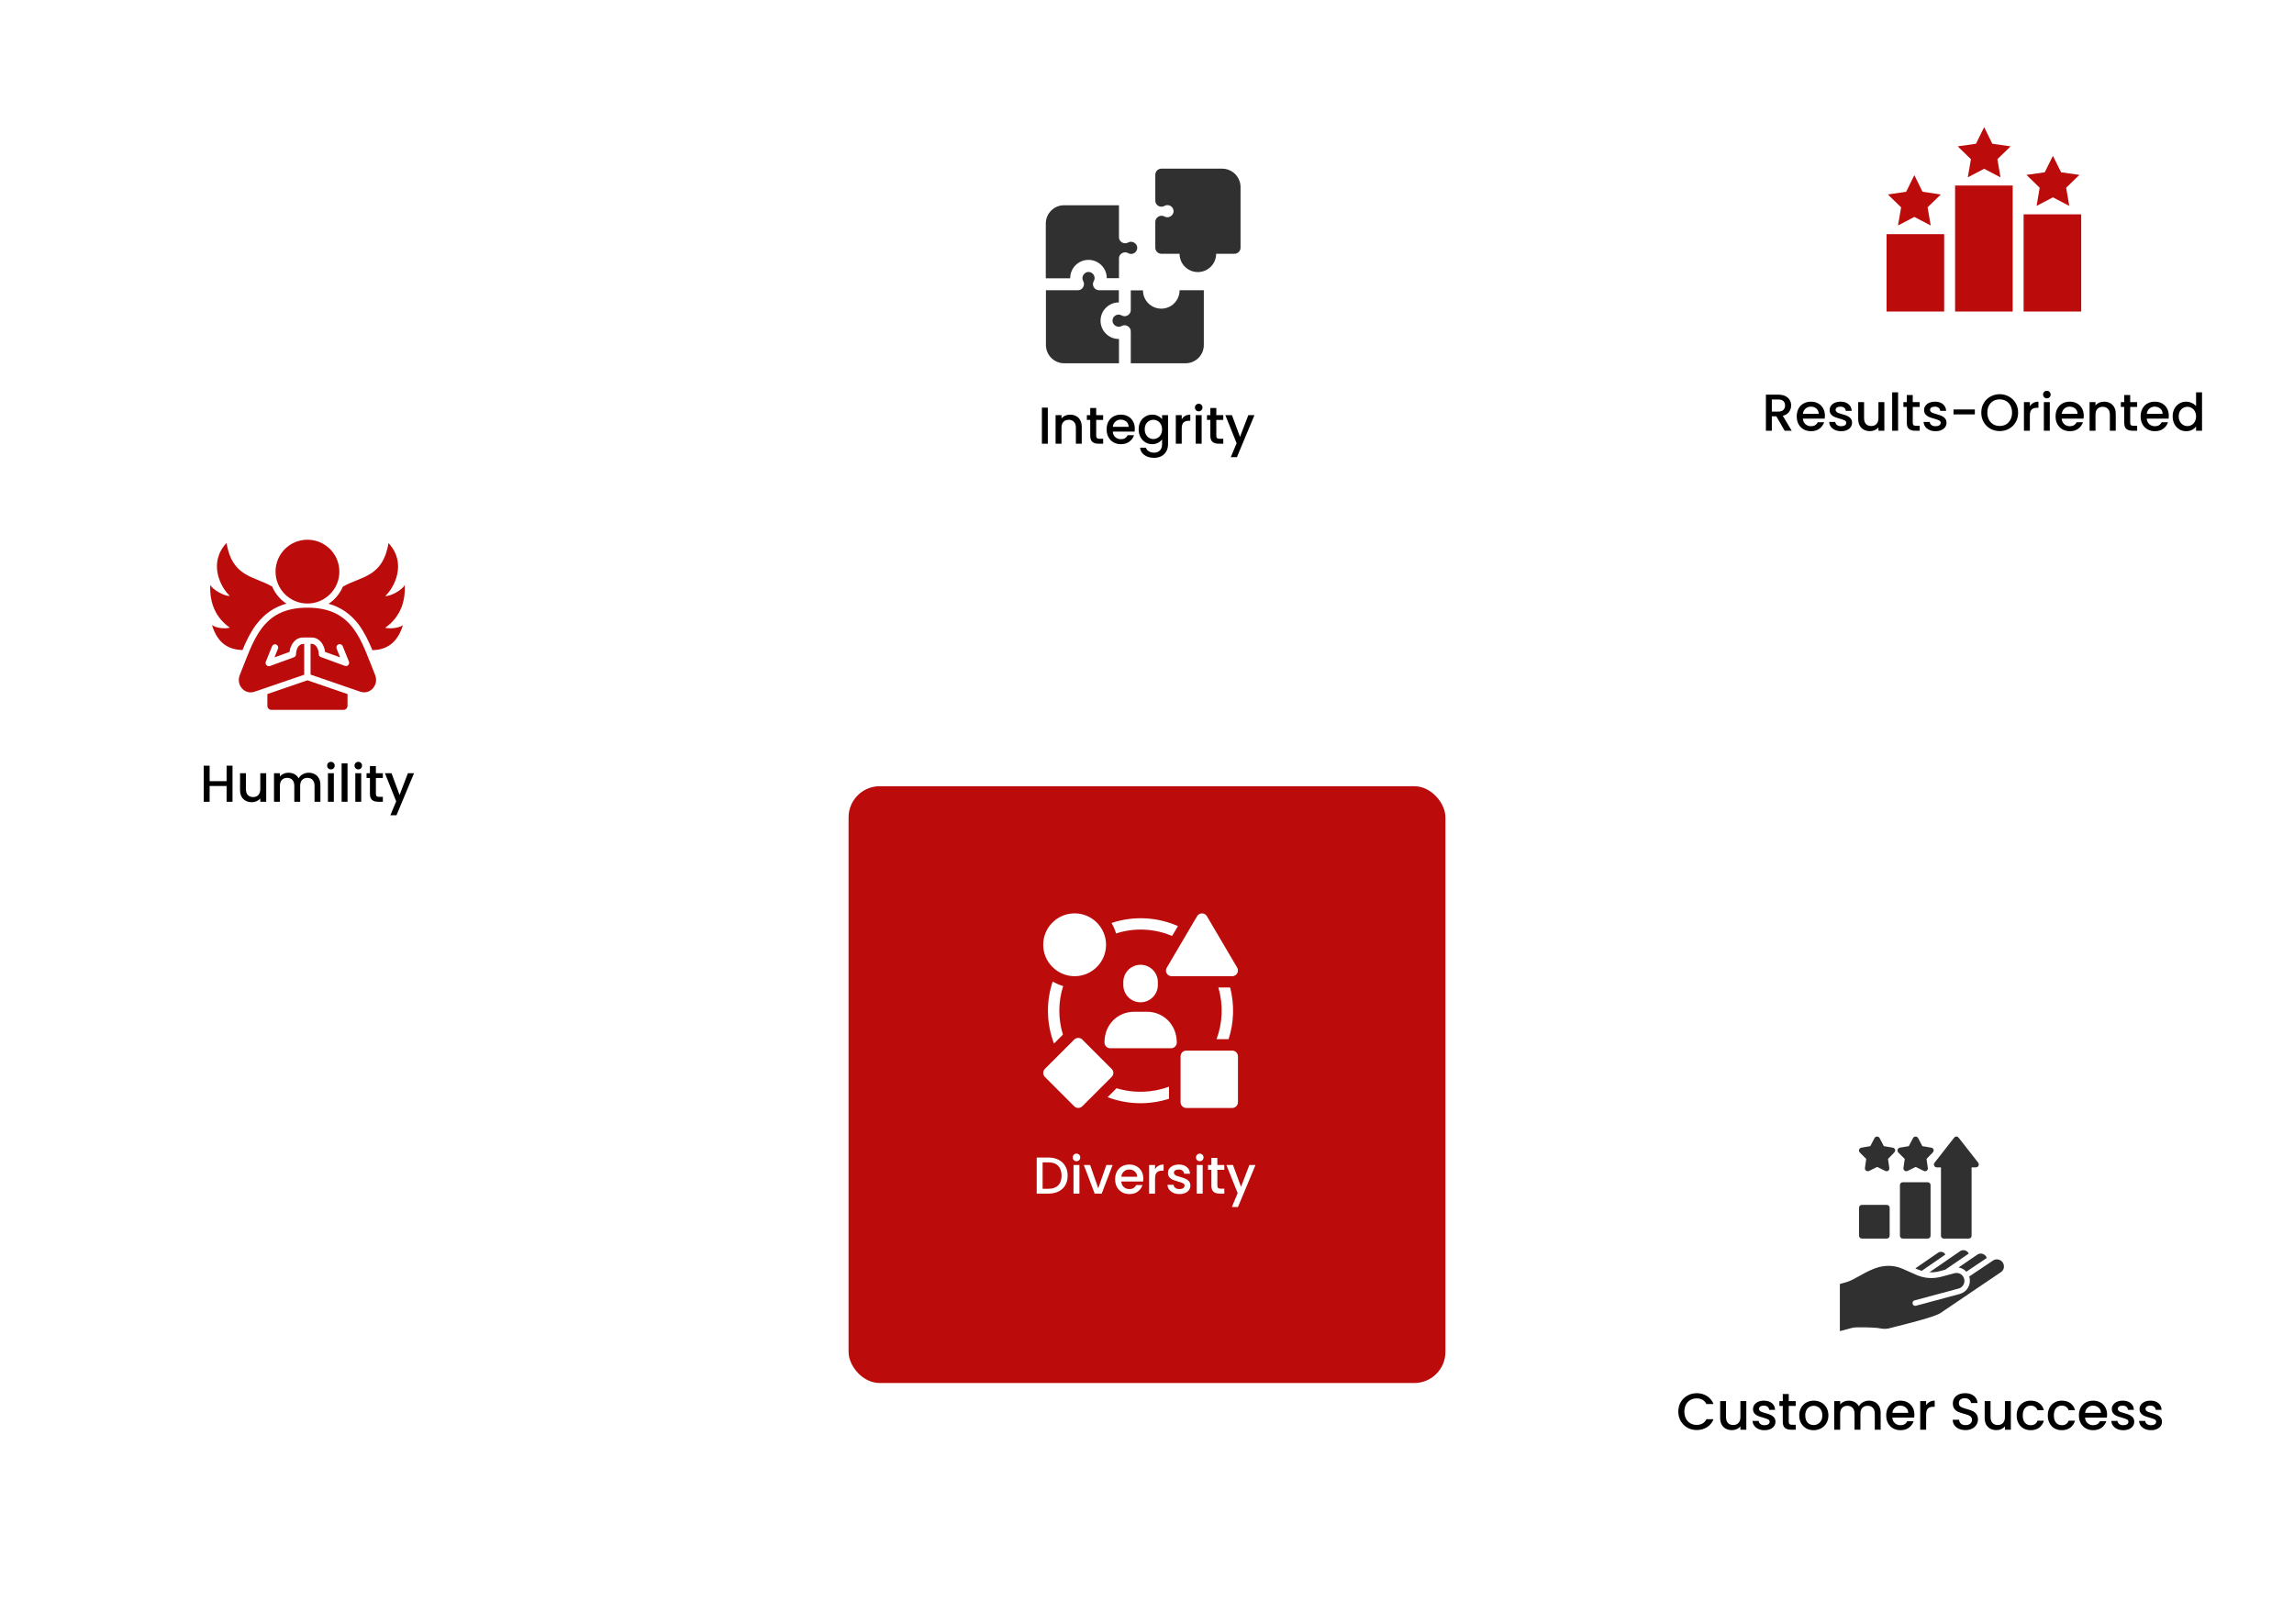 <svg width="884" height="626" viewBox="0 0 884 626" fill="none" xmlns="http://www.w3.org/2000/svg">
<g filter="url(#filter0_d_3869_1342)">
<rect x="4" y="151" width="230" height="230" rx="12" fill="white"/>
</g>
<path d="M89.6 295.1V309H87.32V302.92H80.78V309H78.5V295.1H80.78V301.06H87.32V295.1H89.6ZM102.582 297.98V309H100.302V307.7C99.942 308.153 99.468 308.513 98.882 308.78C98.308 309.033 97.695 309.16 97.042 309.16C96.175 309.16 95.395 308.98 94.702 308.62C94.022 308.26 93.482 307.727 93.082 307.02C92.695 306.313 92.502 305.46 92.502 304.46V297.98H94.762V304.12C94.762 305.107 95.008 305.867 95.502 306.4C95.995 306.92 96.668 307.18 97.522 307.18C98.375 307.18 99.048 306.92 99.542 306.4C100.048 305.867 100.302 305.107 100.302 304.12V297.98H102.582ZM118.93 297.8C119.797 297.8 120.57 297.98 121.25 298.34C121.943 298.7 122.483 299.233 122.87 299.94C123.27 300.647 123.47 301.5 123.47 302.5V309H121.21V302.84C121.21 301.853 120.963 301.1 120.47 300.58C119.977 300.047 119.303 299.78 118.45 299.78C117.597 299.78 116.917 300.047 116.41 300.58C115.917 301.1 115.67 301.853 115.67 302.84V309H113.41V302.84C113.41 301.853 113.163 301.1 112.67 300.58C112.177 300.047 111.503 299.78 110.65 299.78C109.797 299.78 109.117 300.047 108.61 300.58C108.117 301.1 107.87 301.853 107.87 302.84V309H105.59V297.98H107.87V299.24C108.243 298.787 108.717 298.433 109.29 298.18C109.863 297.927 110.477 297.8 111.13 297.8C112.01 297.8 112.797 297.987 113.49 298.36C114.183 298.733 114.717 299.273 115.09 299.98C115.423 299.313 115.943 298.787 116.65 298.4C117.357 298 118.117 297.8 118.93 297.8ZM127.531 296.52C127.118 296.52 126.771 296.38 126.491 296.1C126.211 295.82 126.071 295.473 126.071 295.06C126.071 294.647 126.211 294.3 126.491 294.02C126.771 293.74 127.118 293.6 127.531 293.6C127.931 293.6 128.271 293.74 128.551 294.02C128.831 294.3 128.971 294.647 128.971 295.06C128.971 295.473 128.831 295.82 128.551 296.1C128.271 296.38 127.931 296.52 127.531 296.52ZM128.651 297.98V309H126.371V297.98H128.651ZM133.925 294.2V309H131.645V294.2H133.925ZM138.078 296.52C137.665 296.52 137.318 296.38 137.038 296.1C136.758 295.82 136.618 295.473 136.618 295.06C136.618 294.647 136.758 294.3 137.038 294.02C137.318 293.74 137.665 293.6 138.078 293.6C138.478 293.6 138.818 293.74 139.098 294.02C139.378 294.3 139.518 294.647 139.518 295.06C139.518 295.473 139.378 295.82 139.098 296.1C138.818 296.38 138.478 296.52 138.078 296.52ZM139.198 297.98V309H136.918V297.98H139.198ZM144.851 299.84V305.94C144.851 306.353 144.945 306.653 145.131 306.84C145.331 307.013 145.665 307.1 146.131 307.1H147.531V309H145.731C144.705 309 143.918 308.76 143.371 308.28C142.825 307.8 142.551 307.02 142.551 305.94V299.84H141.251V297.98H142.551V295.24H144.851V297.98H147.531V299.84H144.851ZM159.553 297.98L152.793 314.18H150.433L152.673 308.82L148.333 297.98H150.873L153.973 306.38L157.193 297.98H159.553Z" fill="black"/>
<path fill-rule="evenodd" clip-rule="evenodd" d="M81.688 240.889C83.987 248.336 88.435 250.336 93.433 250.536C94.883 246.987 96.582 243.538 98.782 240.639C101.981 236.44 105.829 233.891 110.378 232.642C107.929 231.042 106.029 228.743 104.88 226.044C97.882 221.995 89.485 222.495 87.286 209.25C80.088 216.997 85.036 226.394 88.535 229.643C86.636 229.893 81.737 227.193 81.038 225.344C80.638 232.642 83.437 238.39 88.585 241.889C87.036 242.338 83.537 242.238 81.688 240.889ZM119.675 259.982V248.136H120.074C121.974 248.136 122.824 250.486 122.824 252.085C122.824 252.585 123.173 253.085 123.673 253.235L132.82 256.584C133.82 257.033 134.869 256.034 134.47 254.984L132.07 249.036C131.82 248.386 131.071 248.086 130.421 248.336C129.771 248.586 129.471 249.336 129.721 249.986L131.071 253.335L125.273 251.235C124.973 248.486 123.123 245.687 120.074 245.687H116.776C113.727 245.687 111.877 248.486 111.577 251.235L105.779 253.335L107.129 249.986C107.379 249.336 107.029 248.636 106.429 248.386C105.779 248.136 105.08 248.436 104.83 249.086L102.43 255.034C102.031 256.034 103.03 257.033 104.03 256.683L113.177 253.335C113.727 253.185 114.076 252.685 114.076 252.135C114.076 250.536 114.876 248.186 116.826 248.186H117.225V260.032L98.232 266.53C94.283 267.98 90.884 263.981 92.384 260.182C97.782 246.937 100.731 234.191 118.475 234.191C136.219 234.191 139.168 246.887 144.566 260.182C146.066 263.981 142.617 267.93 138.718 266.53L119.675 259.982ZM118.475 208C125.273 208 130.771 213.498 130.771 220.296C130.771 227.094 125.273 232.592 118.475 232.592C111.677 232.592 106.179 227.094 106.179 220.296C106.179 213.498 111.677 208 118.475 208ZM103.03 267.48V272.028C103.03 272.878 103.73 273.578 104.58 273.578H132.37C133.22 273.578 133.92 272.878 133.92 272.028V267.48L118.475 262.182L103.03 267.48ZM143.517 250.586C148.465 250.386 152.963 248.386 155.263 240.939C153.463 242.238 149.914 242.338 148.415 241.938C153.563 238.39 156.362 232.692 155.962 225.394C155.263 227.243 150.364 229.943 148.465 229.693C151.964 226.444 156.912 217.047 149.714 209.3C147.515 222.545 139.168 222.045 132.12 226.094C130.971 228.793 129.071 231.092 126.622 232.692C131.171 233.941 135.019 236.49 138.218 240.689C140.368 243.588 142.017 247.037 143.517 250.586Z" fill="#BB0B0B"/>
<g filter="url(#filter1_d_3869_1342)">
<rect x="327" y="11" width="230" height="230" rx="12" fill="white"/>
</g>
<g filter="url(#filter2_d_3869_1342)">
<rect x="650" width="230" height="230" rx="12" fill="white"/>
</g>
<g filter="url(#filter3_d_3869_1342)">
<rect x="626" y="388" width="230" height="230" rx="12" fill="white"/>
</g>
<path d="M646.74 544.02C646.74 542.66 647.053 541.44 647.68 540.36C648.32 539.28 649.18 538.44 650.26 537.84C651.353 537.227 652.547 536.92 653.84 536.92C655.32 536.92 656.633 537.287 657.78 538.02C658.94 538.74 659.78 539.767 660.3 541.1H657.56C657.2 540.367 656.7 539.82 656.06 539.46C655.42 539.1 654.68 538.92 653.84 538.92C652.92 538.92 652.1 539.127 651.38 539.54C650.66 539.953 650.093 540.547 649.68 541.32C649.28 542.093 649.08 542.993 649.08 544.02C649.08 545.047 649.28 545.947 649.68 546.72C650.093 547.493 650.66 548.093 651.38 548.52C652.1 548.933 652.92 549.14 653.84 549.14C654.68 549.14 655.42 548.96 656.06 548.6C656.7 548.24 657.2 547.693 657.56 546.96H660.3C659.78 548.293 658.94 549.32 657.78 550.04C656.633 550.76 655.32 551.12 653.84 551.12C652.533 551.12 651.34 550.82 650.26 550.22C649.18 549.607 648.32 548.76 647.68 547.68C647.053 546.6 646.74 545.38 646.74 544.02ZM672.949 539.98V551H670.669V549.7C670.309 550.153 669.835 550.513 669.249 550.78C668.675 551.033 668.062 551.16 667.409 551.16C666.542 551.16 665.762 550.98 665.069 550.62C664.389 550.26 663.849 549.727 663.449 549.02C663.062 548.313 662.869 547.46 662.869 546.46V539.98H665.129V546.12C665.129 547.107 665.375 547.867 665.869 548.4C666.362 548.92 667.035 549.18 667.889 549.18C668.742 549.18 669.415 548.92 669.909 548.4C670.415 547.867 670.669 547.107 670.669 546.12V539.98H672.949ZM679.957 551.18C679.09 551.18 678.31 551.027 677.617 550.72C676.937 550.4 676.397 549.973 675.997 549.44C675.597 548.893 675.384 548.287 675.357 547.62H677.717C677.757 548.087 677.977 548.48 678.377 548.8C678.79 549.107 679.304 549.26 679.917 549.26C680.557 549.26 681.05 549.14 681.397 548.9C681.757 548.647 681.937 548.327 681.937 547.94C681.937 547.527 681.737 547.22 681.337 547.02C680.95 546.82 680.33 546.6 679.477 546.36C678.65 546.133 677.977 545.913 677.457 545.7C676.937 545.487 676.484 545.16 676.097 544.72C675.724 544.28 675.537 543.7 675.537 542.98C675.537 542.393 675.71 541.86 676.057 541.38C676.404 540.887 676.897 540.5 677.537 540.22C678.19 539.94 678.937 539.8 679.777 539.8C681.03 539.8 682.037 540.12 682.797 540.76C683.57 541.387 683.984 542.247 684.037 543.34H681.757C681.717 542.847 681.517 542.453 681.157 542.16C680.797 541.867 680.31 541.72 679.697 541.72C679.097 541.72 678.637 541.833 678.317 542.06C677.997 542.287 677.837 542.587 677.837 542.96C677.837 543.253 677.944 543.5 678.157 543.7C678.37 543.9 678.63 544.06 678.937 544.18C679.244 544.287 679.697 544.427 680.297 544.6C681.097 544.813 681.75 545.033 682.257 545.26C682.777 545.473 683.224 545.793 683.597 546.22C683.97 546.647 684.164 547.213 684.177 547.92C684.177 548.547 684.004 549.107 683.657 549.6C683.31 550.093 682.817 550.48 682.177 550.76C681.55 551.04 680.81 551.18 679.957 551.18ZM689.301 541.84V547.94C689.301 548.353 689.394 548.653 689.581 548.84C689.781 549.013 690.114 549.1 690.581 549.1H691.981V551H690.181C689.154 551 688.367 550.76 687.821 550.28C687.274 549.8 687.001 549.02 687.001 547.94V541.84H685.701V539.98H687.001V537.24H689.301V539.98H691.981V541.84H689.301ZM698.862 551.18C697.822 551.18 696.882 550.947 696.042 550.48C695.202 550 694.542 549.333 694.062 548.48C693.582 547.613 693.342 546.613 693.342 545.48C693.342 544.36 693.589 543.367 694.082 542.5C694.575 541.633 695.249 540.967 696.102 540.5C696.955 540.033 697.909 539.8 698.962 539.8C700.015 539.8 700.969 540.033 701.822 540.5C702.675 540.967 703.349 541.633 703.842 542.5C704.335 543.367 704.582 544.36 704.582 545.48C704.582 546.6 704.329 547.593 703.822 548.46C703.315 549.327 702.622 550 701.742 550.48C700.875 550.947 699.915 551.18 698.862 551.18ZM698.862 549.2C699.449 549.2 699.995 549.06 700.502 548.78C701.022 548.5 701.442 548.08 701.762 547.52C702.082 546.96 702.242 546.28 702.242 545.48C702.242 544.68 702.089 544.007 701.782 543.46C701.475 542.9 701.069 542.48 700.562 542.2C700.055 541.92 699.509 541.78 698.922 541.78C698.335 541.78 697.789 541.92 697.282 542.2C696.789 542.48 696.395 542.9 696.102 543.46C695.809 544.007 695.662 544.68 695.662 545.48C695.662 546.667 695.962 547.587 696.562 548.24C697.175 548.88 697.942 549.2 698.862 549.2ZM720.176 539.8C721.043 539.8 721.816 539.98 722.496 540.34C723.189 540.7 723.729 541.233 724.116 541.94C724.516 542.647 724.716 543.5 724.716 544.5V551H722.456V544.84C722.456 543.853 722.209 543.1 721.716 542.58C721.223 542.047 720.549 541.78 719.696 541.78C718.843 541.78 718.163 542.047 717.656 542.58C717.163 543.1 716.916 543.853 716.916 544.84V551H714.656V544.84C714.656 543.853 714.409 543.1 713.916 542.58C713.423 542.047 712.749 541.78 711.896 541.78C711.043 541.78 710.363 542.047 709.856 542.58C709.363 543.1 709.116 543.853 709.116 544.84V551H706.836V539.98H709.116V541.24C709.489 540.787 709.963 540.433 710.536 540.18C711.109 539.927 711.723 539.8 712.376 539.8C713.256 539.8 714.043 539.987 714.736 540.36C715.429 540.733 715.963 541.273 716.336 541.98C716.669 541.313 717.189 540.787 717.896 540.4C718.603 540 719.363 539.8 720.176 539.8ZM737.717 545.22C737.717 545.633 737.691 546.007 737.637 546.34H729.217C729.284 547.22 729.611 547.927 730.197 548.46C730.784 548.993 731.504 549.26 732.357 549.26C733.584 549.26 734.451 548.747 734.957 547.72H737.417C737.084 548.733 736.477 549.567 735.597 550.22C734.731 550.86 733.651 551.18 732.357 551.18C731.304 551.18 730.357 550.947 729.517 550.48C728.691 550 728.037 549.333 727.557 548.48C727.091 547.613 726.857 546.613 726.857 545.48C726.857 544.347 727.084 543.353 727.537 542.5C728.004 541.633 728.651 540.967 729.477 540.5C730.317 540.033 731.277 539.8 732.357 539.8C733.397 539.8 734.324 540.027 735.137 540.48C735.951 540.933 736.584 541.573 737.037 542.4C737.491 543.213 737.717 544.153 737.717 545.22ZM735.337 544.5C735.324 543.66 735.024 542.987 734.437 542.48C733.851 541.973 733.124 541.72 732.257 541.72C731.471 541.72 730.797 541.973 730.237 542.48C729.677 542.973 729.344 543.647 729.237 544.5H735.337ZM742.241 541.58C742.574 541.02 743.014 540.587 743.561 540.28C744.121 539.96 744.781 539.8 745.541 539.8V542.16H744.961C744.068 542.16 743.388 542.387 742.921 542.84C742.468 543.293 742.241 544.08 742.241 545.2V551H739.961V539.98H742.241V541.58ZM757.412 551.14C756.479 551.14 755.639 550.98 754.892 550.66C754.145 550.327 753.559 549.86 753.132 549.26C752.705 548.66 752.492 547.96 752.492 547.16H754.932C754.985 547.76 755.219 548.253 755.632 548.64C756.059 549.027 756.652 549.22 757.412 549.22C758.199 549.22 758.812 549.033 759.252 548.66C759.692 548.273 759.912 547.78 759.912 547.18C759.912 546.713 759.772 546.333 759.492 546.04C759.225 545.747 758.885 545.52 758.472 545.36C758.072 545.2 757.512 545.027 756.792 544.84C755.885 544.6 755.145 544.36 754.572 544.12C754.012 543.867 753.532 543.48 753.132 542.96C752.732 542.44 752.532 541.747 752.532 540.88C752.532 540.08 752.732 539.38 753.132 538.78C753.532 538.18 754.092 537.72 754.812 537.4C755.532 537.08 756.365 536.92 757.312 536.92C758.659 536.92 759.759 537.26 760.612 537.94C761.479 538.607 761.959 539.527 762.052 540.7H759.532C759.492 540.193 759.252 539.76 758.812 539.4C758.372 539.04 757.792 538.86 757.072 538.86C756.419 538.86 755.885 539.027 755.472 539.36C755.059 539.693 754.852 540.173 754.852 540.8C754.852 541.227 754.979 541.58 755.232 541.86C755.499 542.127 755.832 542.34 756.232 542.5C756.632 542.66 757.179 542.833 757.872 543.02C758.792 543.273 759.539 543.527 760.112 543.78C760.699 544.033 761.192 544.427 761.592 544.96C762.005 545.48 762.212 546.18 762.212 547.06C762.212 547.767 762.019 548.433 761.632 549.06C761.259 549.687 760.705 550.193 759.972 550.58C759.252 550.953 758.399 551.14 757.412 551.14ZM774.882 539.98V551H772.602V549.7C772.242 550.153 771.769 550.513 771.182 550.78C770.609 551.033 769.996 551.16 769.342 551.16C768.476 551.16 767.696 550.98 767.002 550.62C766.322 550.26 765.782 549.727 765.382 549.02C764.996 548.313 764.802 547.46 764.802 546.46V539.98H767.062V546.12C767.062 547.107 767.309 547.867 767.802 548.4C768.296 548.92 768.969 549.18 769.822 549.18C770.676 549.18 771.349 548.92 771.842 548.4C772.349 547.867 772.602 547.107 772.602 546.12V539.98H774.882ZM777.131 545.48C777.131 544.347 777.357 543.353 777.811 542.5C778.277 541.633 778.917 540.967 779.731 540.5C780.544 540.033 781.477 539.8 782.531 539.8C783.864 539.8 784.964 540.12 785.831 540.76C786.711 541.387 787.304 542.287 787.611 543.46H785.151C784.951 542.913 784.631 542.487 784.191 542.18C783.751 541.873 783.197 541.72 782.531 541.72C781.597 541.72 780.851 542.053 780.291 542.72C779.744 543.373 779.471 544.293 779.471 545.48C779.471 546.667 779.744 547.593 780.291 548.26C780.851 548.927 781.597 549.26 782.531 549.26C783.851 549.26 784.724 548.68 785.151 547.52H787.611C787.291 548.64 786.691 549.533 785.811 550.2C784.931 550.853 783.837 551.18 782.531 551.18C781.477 551.18 780.544 550.947 779.731 550.48C778.917 550 778.277 549.333 777.811 548.48C777.357 547.613 777.131 546.613 777.131 545.48ZM789.123 545.48C789.123 544.347 789.349 543.353 789.803 542.5C790.269 541.633 790.909 540.967 791.723 540.5C792.536 540.033 793.469 539.8 794.523 539.8C795.856 539.8 796.956 540.12 797.823 540.76C798.703 541.387 799.296 542.287 799.603 543.46H797.143C796.943 542.913 796.623 542.487 796.183 542.18C795.743 541.873 795.189 541.72 794.523 541.72C793.589 541.72 792.843 542.053 792.283 542.72C791.736 543.373 791.463 544.293 791.463 545.48C791.463 546.667 791.736 547.593 792.283 548.26C792.843 548.927 793.589 549.26 794.523 549.26C795.843 549.26 796.716 548.68 797.143 547.52H799.603C799.283 548.64 798.683 549.533 797.803 550.2C796.923 550.853 795.829 551.18 794.523 551.18C793.469 551.18 792.536 550.947 791.723 550.48C790.909 550 790.269 549.333 789.803 548.48C789.349 547.613 789.123 546.613 789.123 545.48ZM811.975 545.22C811.975 545.633 811.948 546.007 811.895 546.34H803.475C803.542 547.22 803.868 547.927 804.455 548.46C805.042 548.993 805.762 549.26 806.615 549.26C807.842 549.26 808.708 548.747 809.215 547.72H811.675C811.342 548.733 810.735 549.567 809.855 550.22C808.988 550.86 807.908 551.18 806.615 551.18C805.562 551.18 804.615 550.947 803.775 550.48C802.948 550 802.295 549.333 801.815 548.48C801.348 547.613 801.115 546.613 801.115 545.48C801.115 544.347 801.342 543.353 801.795 542.5C802.262 541.633 802.908 540.967 803.735 540.5C804.575 540.033 805.535 539.8 806.615 539.8C807.655 539.8 808.582 540.027 809.395 540.48C810.208 540.933 810.842 541.573 811.295 542.4C811.748 543.213 811.975 544.153 811.975 545.22ZM809.595 544.5C809.582 543.66 809.282 542.987 808.695 542.48C808.108 541.973 807.382 541.72 806.515 541.72C805.728 541.72 805.055 541.973 804.495 542.48C803.935 542.973 803.602 543.647 803.495 544.5H809.595ZM818.219 551.18C817.352 551.18 816.572 551.027 815.879 550.72C815.199 550.4 814.659 549.973 814.259 549.44C813.859 548.893 813.645 548.287 813.619 547.62H815.979C816.019 548.087 816.239 548.48 816.639 548.8C817.052 549.107 817.565 549.26 818.179 549.26C818.819 549.26 819.312 549.14 819.659 548.9C820.019 548.647 820.199 548.327 820.199 547.94C820.199 547.527 819.999 547.22 819.599 547.02C819.212 546.82 818.592 546.6 817.739 546.36C816.912 546.133 816.239 545.913 815.719 545.7C815.199 545.487 814.745 545.16 814.359 544.72C813.985 544.28 813.799 543.7 813.799 542.98C813.799 542.393 813.972 541.86 814.319 541.38C814.665 540.887 815.159 540.5 815.799 540.22C816.452 539.94 817.199 539.8 818.039 539.8C819.292 539.8 820.299 540.12 821.059 540.76C821.832 541.387 822.245 542.247 822.299 543.34H820.019C819.979 542.847 819.779 542.453 819.419 542.16C819.059 541.867 818.572 541.72 817.959 541.72C817.359 541.72 816.899 541.833 816.579 542.06C816.259 542.287 816.099 542.587 816.099 542.96C816.099 543.253 816.205 543.5 816.419 543.7C816.632 543.9 816.892 544.06 817.199 544.18C817.505 544.287 817.959 544.427 818.559 544.6C819.359 544.813 820.012 545.033 820.519 545.26C821.039 545.473 821.485 545.793 821.859 546.22C822.232 546.647 822.425 547.213 822.439 547.92C822.439 548.547 822.265 549.107 821.919 549.6C821.572 550.093 821.079 550.48 820.439 550.76C819.812 551.04 819.072 551.18 818.219 551.18ZM828.902 551.18C828.036 551.18 827.256 551.027 826.562 550.72C825.882 550.4 825.342 549.973 824.942 549.44C824.542 548.893 824.329 548.287 824.302 547.62H826.662C826.702 548.087 826.922 548.48 827.322 548.8C827.736 549.107 828.249 549.26 828.862 549.26C829.502 549.26 829.996 549.14 830.342 548.9C830.702 548.647 830.882 548.327 830.882 547.94C830.882 547.527 830.682 547.22 830.282 547.02C829.896 546.82 829.276 546.6 828.422 546.36C827.596 546.133 826.922 545.913 826.402 545.7C825.882 545.487 825.429 545.16 825.042 544.72C824.669 544.28 824.482 543.7 824.482 542.98C824.482 542.393 824.656 541.86 825.002 541.38C825.349 540.887 825.842 540.5 826.482 540.22C827.136 539.94 827.882 539.8 828.722 539.8C829.976 539.8 830.982 540.12 831.742 540.76C832.516 541.387 832.929 542.247 832.982 543.34H830.702C830.662 542.847 830.462 542.453 830.102 542.16C829.742 541.867 829.256 541.72 828.642 541.72C828.042 541.72 827.582 541.833 827.262 542.06C826.942 542.287 826.782 542.587 826.782 542.96C826.782 543.253 826.889 543.5 827.102 543.7C827.316 543.9 827.576 544.06 827.882 544.18C828.189 544.287 828.642 544.427 829.242 544.6C830.042 544.813 830.696 545.033 831.202 545.26C831.722 545.473 832.169 545.793 832.542 546.22C832.916 546.647 833.109 547.213 833.122 547.92C833.122 548.547 832.949 549.107 832.602 549.6C832.256 550.093 831.762 550.48 831.122 550.76C830.496 551.04 829.756 551.18 828.902 551.18Z" fill="black"/>
<g filter="url(#filter4_d_3869_1342)">
<rect x="327" y="299" width="230" height="230" rx="12" fill="#BB0B0B"/>
</g>
<path d="M403.78 157.1V171H401.5V157.1H403.78ZM412.333 159.8C413.2 159.8 413.973 159.98 414.653 160.34C415.347 160.7 415.887 161.233 416.273 161.94C416.66 162.647 416.853 163.5 416.853 164.5V171H414.593V164.84C414.593 163.853 414.347 163.1 413.853 162.58C413.36 162.047 412.687 161.78 411.833 161.78C410.98 161.78 410.3 162.047 409.793 162.58C409.3 163.1 409.053 163.853 409.053 164.84V171H406.773V159.98H409.053V161.24C409.427 160.787 409.9 160.433 410.473 160.18C411.06 159.927 411.68 159.8 412.333 159.8ZM422.422 161.84V167.94C422.422 168.353 422.515 168.653 422.702 168.84C422.902 169.013 423.235 169.1 423.702 169.1H425.102V171H423.302C422.275 171 421.488 170.76 420.942 170.28C420.395 169.8 420.122 169.02 420.122 167.94V161.84H418.822V159.98H420.122V157.24H422.422V159.98H425.102V161.84H422.422ZM437.303 165.22C437.303 165.633 437.276 166.007 437.223 166.34H428.803C428.87 167.22 429.196 167.927 429.783 168.46C430.37 168.993 431.09 169.26 431.943 169.26C433.17 169.26 434.036 168.747 434.543 167.72H437.003C436.67 168.733 436.063 169.567 435.183 170.22C434.316 170.86 433.236 171.18 431.943 171.18C430.89 171.18 429.943 170.947 429.103 170.48C428.276 170 427.623 169.333 427.143 168.48C426.676 167.613 426.443 166.613 426.443 165.48C426.443 164.347 426.67 163.353 427.123 162.5C427.59 161.633 428.236 160.967 429.063 160.5C429.903 160.033 430.863 159.8 431.943 159.8C432.983 159.8 433.91 160.027 434.723 160.48C435.536 160.933 436.17 161.573 436.623 162.4C437.076 163.213 437.303 164.153 437.303 165.22ZM434.923 164.5C434.91 163.66 434.61 162.987 434.023 162.48C433.436 161.973 432.71 161.72 431.843 161.72C431.056 161.72 430.383 161.973 429.823 162.48C429.263 162.973 428.93 163.647 428.823 164.5H434.923ZM443.987 159.8C444.84 159.8 445.594 159.973 446.247 160.32C446.914 160.653 447.434 161.073 447.807 161.58V159.98H450.107V171.18C450.107 172.193 449.894 173.093 449.467 173.88C449.04 174.68 448.42 175.307 447.607 175.76C446.807 176.213 445.847 176.44 444.727 176.44C443.234 176.44 441.994 176.087 441.007 175.38C440.02 174.687 439.46 173.74 439.327 172.54H441.587C441.76 173.113 442.127 173.573 442.687 173.92C443.26 174.28 443.94 174.46 444.727 174.46C445.647 174.46 446.387 174.18 446.947 173.62C447.52 173.06 447.807 172.247 447.807 171.18V169.34C447.42 169.86 446.894 170.3 446.227 170.66C445.574 171.007 444.827 171.18 443.987 171.18C443.027 171.18 442.147 170.94 441.347 170.46C440.56 169.967 439.934 169.287 439.467 168.42C439.014 167.54 438.787 166.547 438.787 165.44C438.787 164.333 439.014 163.353 439.467 162.5C439.934 161.647 440.56 160.987 441.347 160.52C442.147 160.04 443.027 159.8 443.987 159.8ZM447.807 165.48C447.807 164.72 447.647 164.06 447.327 163.5C447.02 162.94 446.614 162.513 446.107 162.22C445.6 161.927 445.054 161.78 444.467 161.78C443.88 161.78 443.334 161.927 442.827 162.22C442.32 162.5 441.907 162.92 441.587 163.48C441.28 164.027 441.127 164.68 441.127 165.44C441.127 166.2 441.28 166.867 441.587 167.44C441.907 168.013 442.32 168.453 442.827 168.76C443.347 169.053 443.894 169.2 444.467 169.2C445.054 169.2 445.6 169.053 446.107 168.76C446.614 168.467 447.02 168.04 447.327 167.48C447.647 166.907 447.807 166.24 447.807 165.48ZM455.382 161.58C455.715 161.02 456.155 160.587 456.702 160.28C457.262 159.96 457.922 159.8 458.682 159.8V162.16H458.102C457.208 162.16 456.528 162.387 456.062 162.84C455.608 163.293 455.382 164.08 455.382 165.2V171H453.102V159.98H455.382V161.58ZM461.937 158.52C461.524 158.52 461.177 158.38 460.897 158.1C460.617 157.82 460.477 157.473 460.477 157.06C460.477 156.647 460.617 156.3 460.897 156.02C461.177 155.74 461.524 155.6 461.937 155.6C462.337 155.6 462.677 155.74 462.957 156.02C463.237 156.3 463.377 156.647 463.377 157.06C463.377 157.473 463.237 157.82 462.957 158.1C462.677 158.38 462.337 158.52 461.937 158.52ZM463.057 159.98V171H460.777V159.98H463.057ZM468.711 161.84V167.94C468.711 168.353 468.804 168.653 468.991 168.84C469.191 169.013 469.524 169.1 469.991 169.1H471.391V171H469.591C468.564 171 467.777 170.76 467.231 170.28C466.684 169.8 466.411 169.02 466.411 167.94V161.84H465.111V159.98H466.411V157.24H468.711V159.98H471.391V161.84H468.711ZM483.412 159.98L476.652 176.18H474.292L476.532 170.82L472.192 159.98H474.732L477.832 168.38L481.052 159.98H483.412Z" fill="black"/>
<path d="M412.4 107.201C412.4 103.301 415.55 100.151 419.45 100.151C423.35 100.151 426.5 103.301 426.5 107.201H431.2V99.551C431.2 97.801 433.2 96.651 434.75 97.551C436.25 98.451 438.25 97.301 438.25 95.501C438.25 93.801 436.25 92.601 434.75 93.451C433.2 94.351 431.2 93.201 431.2 91.451V79.101H410.05C406.15 79.101 403 82.251 403 86.151V107.251H412.4V107.201Z" fill="#303030"/>
<path d="M431.151 130.65C427.251 130.65 424.101 127.5 424.101 123.6C424.101 119.7 427.251 116.55 431.151 116.55V111.85H423.501C421.751 111.85 420.551 109.9 421.501 108.3C422.401 106.8 421.251 104.8 419.451 104.8C417.751 104.8 416.551 106.8 417.401 108.3C418.301 109.85 417.151 111.85 415.401 111.85H403.051V132.95C403.051 136.85 406.201 140 410.101 140H431.201V130.65H431.151Z" fill="#303030"/>
<path d="M454.549 111.9C454.549 115.8 451.399 118.95 447.499 118.95C443.599 118.95 440.449 115.8 440.449 111.9H435.749V119.55C435.749 121.3 433.749 122.45 432.199 121.55C430.649 120.65 428.699 121.8 428.699 123.6C428.699 125.3 430.699 126.5 432.199 125.65C433.699 124.75 435.749 125.95 435.749 127.65V140H456.849C460.749 140 463.899 136.85 463.899 132.95V111.85H454.549V111.9ZM470.949 65H447.549C446.249 65 445.199 66.05 445.199 67.35V77.35C445.199 79.15 447.199 80.25 448.749 79.35C450.299 78.45 452.249 79.65 452.249 81.4C452.249 83.1 450.249 84.3 448.749 83.45C447.249 82.55 445.199 83.75 445.199 85.45V95.45C445.199 96.75 446.249 97.8 447.549 97.8H454.549C454.549 101.7 457.699 104.85 461.599 104.85C465.499 104.85 468.649 101.7 468.649 97.8H475.699C476.999 97.8 478.049 96.75 478.049 95.45V72C477.999 68.15 474.849 65 470.949 65Z" fill="#303030"/>
<path d="M404.04 446.1C405.52 446.1 406.813 446.387 407.92 446.96C409.04 447.52 409.9 448.333 410.5 449.4C411.113 450.453 411.42 451.687 411.42 453.1C411.42 454.513 411.113 455.74 410.5 456.78C409.9 457.82 409.04 458.62 407.92 459.18C406.813 459.727 405.52 460 404.04 460H399.5V446.1H404.04ZM404.04 458.14C405.667 458.14 406.913 457.7 407.78 456.82C408.647 455.94 409.08 454.7 409.08 453.1C409.08 451.487 408.647 450.227 407.78 449.32C406.913 448.413 405.667 447.96 404.04 447.96H401.78V458.14H404.04ZM414.84 447.52C414.426 447.52 414.08 447.38 413.8 447.1C413.52 446.82 413.38 446.473 413.38 446.06C413.38 445.647 413.52 445.3 413.8 445.02C414.08 444.74 414.426 444.6 414.84 444.6C415.24 444.6 415.58 444.74 415.86 445.02C416.14 445.3 416.28 445.647 416.28 446.06C416.28 446.473 416.14 446.82 415.86 447.1C415.58 447.38 415.24 447.52 414.84 447.52ZM415.96 448.98V460H413.68V448.98H415.96ZM423.213 457.96L426.333 448.98H428.753L424.553 460H421.833L417.653 448.98H420.093L423.213 457.96ZM440.577 454.22C440.577 454.633 440.55 455.007 440.497 455.34H432.077C432.143 456.22 432.47 456.927 433.057 457.46C433.643 457.993 434.363 458.26 435.217 458.26C436.443 458.26 437.31 457.747 437.817 456.72H440.277C439.943 457.733 439.337 458.567 438.457 459.22C437.59 459.86 436.51 460.18 435.217 460.18C434.163 460.18 433.217 459.947 432.377 459.48C431.55 459 430.897 458.333 430.417 457.48C429.95 456.613 429.717 455.613 429.717 454.48C429.717 453.347 429.943 452.353 430.397 451.5C430.863 450.633 431.51 449.967 432.337 449.5C433.177 449.033 434.137 448.8 435.217 448.8C436.257 448.8 437.183 449.027 437.997 449.48C438.81 449.933 439.443 450.573 439.897 451.4C440.35 452.213 440.577 453.153 440.577 454.22ZM438.197 453.5C438.183 452.66 437.883 451.987 437.297 451.48C436.71 450.973 435.983 450.72 435.117 450.72C434.33 450.72 433.657 450.973 433.097 451.48C432.537 451.973 432.203 452.647 432.097 453.5H438.197ZM445.1 450.58C445.434 450.02 445.874 449.587 446.42 449.28C446.98 448.96 447.64 448.8 448.4 448.8V451.16H447.82C446.927 451.16 446.247 451.387 445.78 451.84C445.327 452.293 445.1 453.08 445.1 454.2V460H442.82V448.98H445.1V450.58ZM454.496 460.18C453.629 460.18 452.849 460.027 452.156 459.72C451.476 459.4 450.936 458.973 450.536 458.44C450.136 457.893 449.923 457.287 449.896 456.62H452.256C452.296 457.087 452.516 457.48 452.916 457.8C453.329 458.107 453.843 458.26 454.456 458.26C455.096 458.26 455.589 458.14 455.936 457.9C456.296 457.647 456.476 457.327 456.476 456.94C456.476 456.527 456.276 456.22 455.876 456.02C455.489 455.82 454.869 455.6 454.016 455.36C453.189 455.133 452.516 454.913 451.996 454.7C451.476 454.487 451.023 454.16 450.636 453.72C450.263 453.28 450.076 452.7 450.076 451.98C450.076 451.393 450.249 450.86 450.596 450.38C450.943 449.887 451.436 449.5 452.076 449.22C452.729 448.94 453.476 448.8 454.316 448.8C455.569 448.8 456.576 449.12 457.336 449.76C458.109 450.387 458.523 451.247 458.576 452.34H456.296C456.256 451.847 456.056 451.453 455.696 451.16C455.336 450.867 454.849 450.72 454.236 450.72C453.636 450.72 453.176 450.833 452.856 451.06C452.536 451.287 452.376 451.587 452.376 451.96C452.376 452.253 452.483 452.5 452.696 452.7C452.909 452.9 453.169 453.06 453.476 453.18C453.783 453.287 454.236 453.427 454.836 453.6C455.636 453.813 456.289 454.033 456.796 454.26C457.316 454.473 457.763 454.793 458.136 455.22C458.509 455.647 458.703 456.213 458.716 456.92C458.716 457.547 458.543 458.107 458.196 458.6C457.849 459.093 457.356 459.48 456.716 459.76C456.089 460.04 455.349 460.18 454.496 460.18ZM462.34 447.52C461.926 447.52 461.58 447.38 461.3 447.1C461.02 446.82 460.88 446.473 460.88 446.06C460.88 445.647 461.02 445.3 461.3 445.02C461.58 444.74 461.926 444.6 462.34 444.6C462.74 444.6 463.08 444.74 463.36 445.02C463.64 445.3 463.78 445.647 463.78 446.06C463.78 446.473 463.64 446.82 463.36 447.1C463.08 447.38 462.74 447.52 462.34 447.52ZM463.46 448.98V460H461.18V448.98H463.46ZM469.113 450.84V456.94C469.113 457.353 469.206 457.653 469.393 457.84C469.593 458.013 469.926 458.1 470.393 458.1H471.793V460H469.993C468.966 460 468.18 459.76 467.633 459.28C467.086 458.8 466.813 458.02 466.813 456.94V450.84H465.513V448.98H466.813V446.24H469.113V448.98H471.793V450.84H469.113ZM483.815 448.98L477.055 465.18H474.695L476.935 459.82L472.595 448.98H475.135L478.235 457.38L481.455 448.98H483.815Z" fill="white"/>
<path d="M430.269 419.395L426.817 422.847C434.221 425.649 442.577 425.999 450.482 423.448V418.795C444.178 421.146 437.023 421.446 430.269 419.395ZM451.683 360.706L453.935 356.903C445.879 353.351 436.673 352.901 428.318 355.702C429.068 356.953 429.668 358.304 430.069 359.755C437.123 357.454 444.829 357.804 451.683 360.706ZM405.652 378.268C403.051 386.073 403.251 394.528 406.153 402.183L409.605 398.731C407.754 392.777 407.704 386.223 409.705 380.019C408.304 379.618 406.953 379.018 405.652 378.268ZM473.448 400.482C475.499 394.178 475.749 387.274 474.048 380.569H469.495C471.446 387.223 471.146 394.228 468.795 400.482H473.448ZM442.077 389.925H436.973C431.169 389.925 425.616 394.378 425.616 401.783C425.616 402.984 426.616 403.985 427.817 403.985H451.283C452.484 403.985 453.484 402.984 453.484 401.783C453.434 394.478 447.931 389.925 442.077 389.925ZM432.871 378.468V379.618C432.871 383.271 435.823 386.273 439.525 386.273C443.177 386.273 446.18 383.271 446.18 379.618V378.468C446.18 374.815 443.177 371.813 439.525 371.813C435.873 371.813 432.871 374.765 432.871 378.468ZM414.108 376.216C420.813 376.216 426.216 370.762 426.216 364.108C426.216 357.404 420.762 352 414.108 352C407.404 352 402 357.454 402 364.108C402 370.762 407.454 376.216 414.108 376.216ZM428.368 411.94L417.06 400.632C416.209 399.782 414.809 399.782 413.958 400.632L402.65 411.94C401.8 412.791 401.8 414.192 402.65 415.042L413.958 426.35C414.809 427.2 416.209 427.2 417.06 426.35L428.368 415.042C429.268 414.192 429.268 412.841 428.368 411.94ZM451.483 376.216H474.849C476.55 376.216 477.6 374.365 476.75 372.914L465.092 353.101C464.242 351.65 462.14 351.65 461.29 353.101L449.632 372.914C448.731 374.365 449.782 376.216 451.483 376.216ZM474.849 404.885H457.137C455.936 404.885 454.935 405.886 454.935 407.087V424.799C454.935 425.999 455.936 427 457.137 427H474.849C476.049 427 477.05 425.999 477.05 424.799V407.087C477.05 405.886 476.049 404.885 474.849 404.885Z" fill="white"/>
<path d="M687.72 166L684.52 160.44H682.78V166H680.5V152.1H685.3C686.367 152.1 687.267 152.287 688 152.66C688.747 153.033 689.3 153.533 689.66 154.16C690.033 154.787 690.22 155.487 690.22 156.26C690.22 157.167 689.953 157.993 689.42 158.74C688.9 159.473 688.093 159.973 687 160.24L690.44 166H687.72ZM682.78 158.62H685.3C686.153 158.62 686.793 158.407 687.22 157.98C687.66 157.553 687.88 156.98 687.88 156.26C687.88 155.54 687.667 154.98 687.24 154.58C686.813 154.167 686.167 153.96 685.3 153.96H682.78V158.62ZM703.237 160.22C703.237 160.633 703.21 161.007 703.157 161.34H694.737C694.803 162.22 695.13 162.927 695.717 163.46C696.303 163.993 697.023 164.26 697.877 164.26C699.103 164.26 699.97 163.747 700.477 162.72H702.937C702.603 163.733 701.997 164.567 701.117 165.22C700.25 165.86 699.17 166.18 697.877 166.18C696.823 166.18 695.877 165.947 695.037 165.48C694.21 165 693.557 164.333 693.077 163.48C692.61 162.613 692.377 161.613 692.377 160.48C692.377 159.347 692.603 158.353 693.057 157.5C693.523 156.633 694.17 155.967 694.997 155.5C695.837 155.033 696.797 154.8 697.877 154.8C698.917 154.8 699.843 155.027 700.657 155.48C701.47 155.933 702.103 156.573 702.557 157.4C703.01 158.213 703.237 159.153 703.237 160.22ZM700.857 159.5C700.843 158.66 700.543 157.987 699.957 157.48C699.37 156.973 698.643 156.72 697.777 156.72C696.99 156.72 696.317 156.973 695.757 157.48C695.197 157.973 694.863 158.647 694.757 159.5H700.857ZM709.48 166.18C708.614 166.18 707.834 166.027 707.14 165.72C706.46 165.4 705.92 164.973 705.52 164.44C705.12 163.893 704.907 163.287 704.88 162.62H707.24C707.28 163.087 707.5 163.48 707.9 163.8C708.314 164.107 708.827 164.26 709.44 164.26C710.08 164.26 710.574 164.14 710.92 163.9C711.28 163.647 711.46 163.327 711.46 162.94C711.46 162.527 711.26 162.22 710.86 162.02C710.474 161.82 709.854 161.6 709 161.36C708.174 161.133 707.5 160.913 706.98 160.7C706.46 160.487 706.007 160.16 705.62 159.72C705.247 159.28 705.06 158.7 705.06 157.98C705.06 157.393 705.234 156.86 705.58 156.38C705.927 155.887 706.42 155.5 707.06 155.22C707.714 154.94 708.46 154.8 709.3 154.8C710.554 154.8 711.56 155.12 712.32 155.76C713.094 156.387 713.507 157.247 713.56 158.34H711.28C711.24 157.847 711.04 157.453 710.68 157.16C710.32 156.867 709.834 156.72 709.22 156.72C708.62 156.72 708.16 156.833 707.84 157.06C707.52 157.287 707.36 157.587 707.36 157.96C707.36 158.253 707.467 158.5 707.68 158.7C707.894 158.9 708.154 159.06 708.46 159.18C708.767 159.287 709.22 159.427 709.82 159.6C710.62 159.813 711.274 160.033 711.78 160.26C712.3 160.473 712.747 160.793 713.12 161.22C713.494 161.647 713.687 162.213 713.7 162.92C713.7 163.547 713.527 164.107 713.18 164.6C712.834 165.093 712.34 165.48 711.7 165.76C711.074 166.04 710.334 166.18 709.48 166.18ZM726.144 154.98V166H723.864V164.7C723.504 165.153 723.031 165.513 722.444 165.78C721.871 166.033 721.257 166.16 720.604 166.16C719.737 166.16 718.957 165.98 718.264 165.62C717.584 165.26 717.044 164.727 716.644 164.02C716.257 163.313 716.064 162.46 716.064 161.46V154.98H718.324V161.12C718.324 162.107 718.571 162.867 719.064 163.4C719.557 163.92 720.231 164.18 721.084 164.18C721.937 164.18 722.611 163.92 723.104 163.4C723.611 162.867 723.864 162.107 723.864 161.12V154.98H726.144ZM731.432 151.2V166H729.152V151.2H731.432ZM737.086 156.84V162.94C737.086 163.353 737.179 163.653 737.366 163.84C737.566 164.013 737.899 164.1 738.366 164.1H739.766V166H737.966C736.939 166 736.152 165.76 735.606 165.28C735.059 164.8 734.786 164.02 734.786 162.94V156.84H733.486V154.98H734.786V152.24H737.086V154.98H739.766V156.84H737.086ZM745.867 166.18C745.001 166.18 744.221 166.027 743.527 165.72C742.847 165.4 742.307 164.973 741.907 164.44C741.507 163.893 741.294 163.287 741.267 162.62H743.627C743.667 163.087 743.887 163.48 744.287 163.8C744.701 164.107 745.214 164.26 745.827 164.26C746.467 164.26 746.961 164.14 747.307 163.9C747.667 163.647 747.847 163.327 747.847 162.94C747.847 162.527 747.647 162.22 747.247 162.02C746.861 161.82 746.241 161.6 745.387 161.36C744.561 161.133 743.887 160.913 743.367 160.7C742.847 160.487 742.394 160.16 742.007 159.72C741.634 159.28 741.447 158.7 741.447 157.98C741.447 157.393 741.621 156.86 741.967 156.38C742.314 155.887 742.807 155.5 743.447 155.22C744.101 154.94 744.847 154.8 745.687 154.8C746.941 154.8 747.947 155.12 748.707 155.76C749.481 156.387 749.894 157.247 749.947 158.34H747.667C747.627 157.847 747.427 157.453 747.067 157.16C746.707 156.867 746.221 156.72 745.607 156.72C745.007 156.72 744.547 156.833 744.227 157.06C743.907 157.287 743.747 157.587 743.747 157.96C743.747 158.253 743.854 158.5 744.067 158.7C744.281 158.9 744.541 159.06 744.847 159.18C745.154 159.287 745.607 159.427 746.207 159.6C747.007 159.813 747.661 160.033 748.167 160.26C748.687 160.473 749.134 160.793 749.507 161.22C749.881 161.647 750.074 162.213 750.087 162.92C750.087 163.547 749.914 164.107 749.567 164.6C749.221 165.093 748.727 165.48 748.087 165.76C747.461 166.04 746.721 166.18 745.867 166.18ZM761.011 157.8V159.72H752.791V157.8H761.011ZM770.59 166.14C769.297 166.14 768.103 165.84 767.01 165.24C765.93 164.627 765.07 163.78 764.43 162.7C763.803 161.607 763.49 160.38 763.49 159.02C763.49 157.66 763.803 156.44 764.43 155.36C765.07 154.28 765.93 153.44 767.01 152.84C768.103 152.227 769.297 151.92 770.59 151.92C771.897 151.92 773.09 152.227 774.17 152.84C775.263 153.44 776.123 154.28 776.75 155.36C777.377 156.44 777.69 157.66 777.69 159.02C777.69 160.38 777.377 161.607 776.75 162.7C776.123 163.78 775.263 164.627 774.17 165.24C773.09 165.84 771.897 166.14 770.59 166.14ZM770.59 164.16C771.51 164.16 772.33 163.953 773.05 163.54C773.77 163.113 774.33 162.513 774.73 161.74C775.143 160.953 775.35 160.047 775.35 159.02C775.35 157.993 775.143 157.093 774.73 156.32C774.33 155.547 773.77 154.953 773.05 154.54C772.33 154.127 771.51 153.92 770.59 153.92C769.67 153.92 768.85 154.127 768.13 154.54C767.41 154.953 766.843 155.547 766.43 156.32C766.03 157.093 765.83 157.993 765.83 159.02C765.83 160.047 766.03 160.953 766.43 161.74C766.843 162.513 767.41 163.113 768.13 163.54C768.85 163.953 769.67 164.16 770.59 164.16ZM782.214 156.58C782.547 156.02 782.987 155.587 783.534 155.28C784.094 154.96 784.754 154.8 785.514 154.8V157.16H784.934C784.04 157.16 783.36 157.387 782.894 157.84C782.44 158.293 782.214 159.08 782.214 160.2V166H779.934V154.98H782.214V156.58ZM788.769 153.52C788.356 153.52 788.009 153.38 787.729 153.1C787.449 152.82 787.309 152.473 787.309 152.06C787.309 151.647 787.449 151.3 787.729 151.02C788.009 150.74 788.356 150.6 788.769 150.6C789.169 150.6 789.509 150.74 789.789 151.02C790.069 151.3 790.209 151.647 790.209 152.06C790.209 152.473 790.069 152.82 789.789 153.1C789.509 153.38 789.169 153.52 788.769 153.52ZM789.889 154.98V166H787.609V154.98H789.889ZM802.983 160.22C802.983 160.633 802.956 161.007 802.903 161.34H794.483C794.549 162.22 794.876 162.927 795.463 163.46C796.049 163.993 796.769 164.26 797.623 164.26C798.849 164.26 799.716 163.747 800.223 162.72H802.683C802.349 163.733 801.743 164.567 800.863 165.22C799.996 165.86 798.916 166.18 797.623 166.18C796.569 166.18 795.623 165.947 794.783 165.48C793.956 165 793.303 164.333 792.823 163.48C792.356 162.613 792.123 161.613 792.123 160.48C792.123 159.347 792.349 158.353 792.803 157.5C793.269 156.633 793.916 155.967 794.743 155.5C795.583 155.033 796.543 154.8 797.623 154.8C798.663 154.8 799.589 155.027 800.403 155.48C801.216 155.933 801.849 156.573 802.303 157.4C802.756 158.213 802.983 159.153 802.983 160.22ZM800.603 159.5C800.589 158.66 800.289 157.987 799.703 157.48C799.116 156.973 798.389 156.72 797.523 156.72C796.736 156.72 796.063 156.973 795.503 157.48C794.943 157.973 794.609 158.647 794.503 159.5H800.603ZM810.787 154.8C811.653 154.8 812.427 154.98 813.107 155.34C813.8 155.7 814.34 156.233 814.727 156.94C815.113 157.647 815.307 158.5 815.307 159.5V166H813.047V159.84C813.047 158.853 812.8 158.1 812.307 157.58C811.813 157.047 811.14 156.78 810.287 156.78C809.433 156.78 808.753 157.047 808.247 157.58C807.753 158.1 807.507 158.853 807.507 159.84V166H805.227V154.98H807.507V156.24C807.88 155.787 808.353 155.433 808.927 155.18C809.513 154.927 810.133 154.8 810.787 154.8ZM820.875 156.84V162.94C820.875 163.353 820.968 163.653 821.155 163.84C821.355 164.013 821.688 164.1 822.155 164.1H823.555V166H821.755C820.728 166 819.942 165.76 819.395 165.28C818.848 164.8 818.575 164.02 818.575 162.94V156.84H817.275V154.98H818.575V152.24H820.875V154.98H823.555V156.84H820.875ZM835.756 160.22C835.756 160.633 835.73 161.007 835.676 161.34H827.256C827.323 162.22 827.65 162.927 828.236 163.46C828.823 163.993 829.543 164.26 830.396 164.26C831.623 164.26 832.49 163.747 832.996 162.72H835.456C835.123 163.733 834.516 164.567 833.636 165.22C832.77 165.86 831.69 166.18 830.396 166.18C829.343 166.18 828.396 165.947 827.556 165.48C826.73 165 826.076 164.333 825.596 163.48C825.13 162.613 824.896 161.613 824.896 160.48C824.896 159.347 825.123 158.353 825.576 157.5C826.043 156.633 826.69 155.967 827.516 155.5C828.356 155.033 829.316 154.8 830.396 154.8C831.436 154.8 832.363 155.027 833.176 155.48C833.99 155.933 834.623 156.573 835.076 157.4C835.53 158.213 835.756 159.153 835.756 160.22ZM833.376 159.5C833.363 158.66 833.063 157.987 832.476 157.48C831.89 156.973 831.163 156.72 830.296 156.72C829.51 156.72 828.836 156.973 828.276 157.48C827.716 157.973 827.383 158.647 827.276 159.5H833.376ZM837.24 160.44C837.24 159.333 837.467 158.353 837.92 157.5C838.387 156.647 839.013 155.987 839.8 155.52C840.6 155.04 841.487 154.8 842.46 154.8C843.18 154.8 843.887 154.96 844.58 155.28C845.287 155.587 845.847 156 846.26 156.52V151.2H848.56V166H846.26V164.34C845.887 164.873 845.367 165.313 844.7 165.66C844.047 166.007 843.293 166.18 842.44 166.18C841.48 166.18 840.6 165.94 839.8 165.46C839.013 164.967 838.387 164.287 837.92 163.42C837.467 162.54 837.24 161.547 837.24 160.44ZM846.26 160.48C846.26 159.72 846.1 159.06 845.78 158.5C845.473 157.94 845.067 157.513 844.56 157.22C844.053 156.927 843.507 156.78 842.92 156.78C842.333 156.78 841.787 156.927 841.28 157.22C840.773 157.5 840.36 157.92 840.04 158.48C839.733 159.027 839.58 159.68 839.58 160.44C839.58 161.2 839.733 161.867 840.04 162.44C840.36 163.013 840.773 163.453 841.28 163.76C841.8 164.053 842.347 164.2 842.92 164.2C843.507 164.2 844.053 164.053 844.56 163.76C845.067 163.467 845.473 163.04 845.78 162.48C846.1 161.907 846.26 161.24 846.26 160.48Z" fill="black"/>
<path d="M727 90.25H749.2V120.05H727V90.25ZM779.8 82.6H802V120.05H779.8V82.6ZM753.4 71.5H775.6V120.05H753.4V71.5ZM791.1 60.05L794.25 66.4L801.3 67.4L796.2 72.35L797.4 79.35L791.1 76.05L784.8 79.35L786 72.35L780.9 67.4L787.95 66.4L791.1 60.05ZM764.6 49L767.75 55.4L774.8 56.4L769.7 61.35L770.9 68.35L764.6 65.05L758.3 68.35L759.5 61.35L754.4 56.4L761.45 55.4L764.6 49ZM737.7 67.5L740.85 73.9L747.9 74.95L742.8 79.9L744 86.9L737.7 83.6L731.4 86.9L732.6 79.9L727.5 74.95L734.55 73.9L737.7 67.5Z" fill="#BB0B0B"/>
<path d="M754.742 488.464C755.881 488.675 756.977 489.223 757.736 490.108L765.619 484.796C765.535 484.585 765.451 484.375 765.324 484.206C764.945 483.658 764.397 483.278 763.722 483.152C763.09 483.025 762.457 483.152 761.952 483.531L754.742 488.464ZM740.535 489.771L749.641 483.489C749.599 483.405 749.557 483.32 749.515 483.278C749.22 482.857 748.798 482.562 748.292 482.477C747.786 482.393 747.28 482.477 746.859 482.772L738.09 488.801L739.017 489.223C739.523 489.391 740.029 489.602 740.535 489.771ZM747.66 489.855L749.641 489.307L758.663 483.11C758.621 483.025 758.579 482.899 758.495 482.815C758.157 482.309 757.609 481.929 757.019 481.845C756.429 481.719 755.839 481.845 755.333 482.182L743.528 490.319C744.92 490.403 746.269 490.235 747.66 489.855Z" fill="#303030"/>
<path d="M771.732 486.525C770.889 485.302 769.202 484.965 767.98 485.808L758.831 491.963C758.874 492.047 758.874 492.132 758.916 492.258C759.295 493.607 759.084 494.998 758.41 496.221C757.693 497.444 756.597 498.287 755.248 498.666L738.342 503.219C737.752 503.388 737.162 503.051 737.035 502.46C736.867 501.87 737.204 501.28 737.794 501.154L754.742 496.6C755.543 496.39 756.175 495.884 756.597 495.167C757.019 494.45 757.103 493.649 756.892 492.848C756.471 491.204 754.784 490.234 753.14 490.698L748.25 492.005C744.75 492.933 741.462 492.68 738.174 491.204L733.452 489.096C730.374 487.705 727.297 487.494 724.008 488.337C721.31 489.054 718.781 490.487 716.589 491.71C714.691 492.764 712.921 493.776 711.277 494.197L709 494.83V513L713.764 511.735C715.282 511.314 722.196 511.609 723.46 511.777L725.105 512.03C726.243 512.199 727.255 512.157 728.393 511.82C729.067 511.651 730.121 511.356 731.344 511.061C736.319 509.796 745.594 507.477 747.744 506.044L771.057 490.277C771.648 489.897 772.069 489.265 772.196 488.548C772.28 487.831 772.154 487.115 771.732 486.525ZM717.474 477.334H727.086C727.676 477.334 728.182 476.87 728.182 476.238V465.445C728.182 464.855 727.718 464.349 727.086 464.349H717.474C716.884 464.349 716.378 464.813 716.378 465.445V476.238C716.42 476.828 716.884 477.334 717.474 477.334ZM743.949 476.238V456.718C743.949 456.128 743.486 455.622 742.853 455.622H733.241C732.651 455.622 732.145 456.086 732.145 456.718V476.238C732.145 476.828 732.609 477.334 733.241 477.334H742.853C743.486 477.334 743.949 476.828 743.949 476.238ZM746.268 449.889H747.954V476.238C747.954 476.828 748.418 477.334 749.051 477.334H758.663C759.253 477.334 759.759 476.87 759.759 476.238V449.889H761.445C762.035 449.889 762.541 449.425 762.541 448.793C762.541 448.54 762.457 448.329 762.331 448.118L754.742 438.422C754.531 438.169 754.236 438 753.899 438C753.562 438 753.266 438.169 753.056 438.422L745.467 448.118C745.088 448.582 745.172 449.256 745.636 449.636C745.804 449.804 746.057 449.889 746.268 449.889ZM734 446.642L733.494 450.142C733.41 450.732 733.831 451.28 734.422 451.364C734.632 451.406 734.843 451.364 735.054 451.28L738.216 449.72L741.378 451.28C741.926 451.533 742.558 451.322 742.811 450.774C742.895 450.563 742.938 450.352 742.895 450.142L742.39 446.642L744.835 444.113C745.256 443.691 745.256 443.017 744.835 442.595C744.666 442.427 744.497 442.342 744.245 442.3L740.788 441.71L739.143 438.59C738.848 438.042 738.216 437.874 737.668 438.126C737.457 438.211 737.331 438.379 737.204 438.59L735.56 441.71L732.103 442.3C731.513 442.384 731.133 442.975 731.218 443.565C731.26 443.776 731.344 443.987 731.513 444.155L734 446.642ZM719.16 446.642L718.654 450.142C718.57 450.732 718.992 451.28 719.582 451.364C719.793 451.406 720.003 451.364 720.214 451.28L723.376 449.72L726.538 451.28C727.086 451.533 727.718 451.322 727.971 450.774C728.056 450.563 728.098 450.352 728.056 450.142L727.55 446.642L729.995 444.113C730.417 443.691 730.417 443.017 729.995 442.595C729.826 442.427 729.658 442.342 729.405 442.3L725.948 441.71L724.304 438.59C724.008 438.042 723.376 437.874 722.828 438.126C722.617 438.211 722.491 438.379 722.364 438.59L720.72 441.71L717.263 442.3C716.673 442.384 716.293 442.975 716.378 443.565C716.42 443.776 716.504 443.987 716.673 444.155L719.16 446.642Z" fill="#303030"/>
<defs>
<filter id="filter0_d_3869_1342" x="0" y="151" width="238" height="238" filterUnits="userSpaceOnUse" color-interpolation-filters="sRGB">
<feFlood flood-opacity="0" result="BackgroundImageFix"/>
<feColorMatrix in="SourceAlpha" type="matrix" values="0 0 0 0 0 0 0 0 0 0 0 0 0 0 0 0 0 0 127 0" result="hardAlpha"/>
<feOffset dy="4"/>
<feGaussianBlur stdDeviation="2"/>
<feComposite in2="hardAlpha" operator="out"/>
<feColorMatrix type="matrix" values="0 0 0 0 0 0 0 0 0 0 0 0 0 0 0 0 0 0 0.25 0"/>
<feBlend mode="normal" in2="BackgroundImageFix" result="effect1_dropShadow_3869_1342"/>
<feBlend mode="normal" in="SourceGraphic" in2="effect1_dropShadow_3869_1342" result="shape"/>
</filter>
<filter id="filter1_d_3869_1342" x="323" y="11" width="238" height="238" filterUnits="userSpaceOnUse" color-interpolation-filters="sRGB">
<feFlood flood-opacity="0" result="BackgroundImageFix"/>
<feColorMatrix in="SourceAlpha" type="matrix" values="0 0 0 0 0 0 0 0 0 0 0 0 0 0 0 0 0 0 127 0" result="hardAlpha"/>
<feOffset dy="4"/>
<feGaussianBlur stdDeviation="2"/>
<feComposite in2="hardAlpha" operator="out"/>
<feColorMatrix type="matrix" values="0 0 0 0 0 0 0 0 0 0 0 0 0 0 0 0 0 0 0.25 0"/>
<feBlend mode="normal" in2="BackgroundImageFix" result="effect1_dropShadow_3869_1342"/>
<feBlend mode="normal" in="SourceGraphic" in2="effect1_dropShadow_3869_1342" result="shape"/>
</filter>
<filter id="filter2_d_3869_1342" x="646" y="0" width="238" height="238" filterUnits="userSpaceOnUse" color-interpolation-filters="sRGB">
<feFlood flood-opacity="0" result="BackgroundImageFix"/>
<feColorMatrix in="SourceAlpha" type="matrix" values="0 0 0 0 0 0 0 0 0 0 0 0 0 0 0 0 0 0 127 0" result="hardAlpha"/>
<feOffset dy="4"/>
<feGaussianBlur stdDeviation="2"/>
<feComposite in2="hardAlpha" operator="out"/>
<feColorMatrix type="matrix" values="0 0 0 0 0 0 0 0 0 0 0 0 0 0 0 0 0 0 0.25 0"/>
<feBlend mode="normal" in2="BackgroundImageFix" result="effect1_dropShadow_3869_1342"/>
<feBlend mode="normal" in="SourceGraphic" in2="effect1_dropShadow_3869_1342" result="shape"/>
</filter>
<filter id="filter3_d_3869_1342" x="622" y="388" width="238" height="238" filterUnits="userSpaceOnUse" color-interpolation-filters="sRGB">
<feFlood flood-opacity="0" result="BackgroundImageFix"/>
<feColorMatrix in="SourceAlpha" type="matrix" values="0 0 0 0 0 0 0 0 0 0 0 0 0 0 0 0 0 0 127 0" result="hardAlpha"/>
<feOffset dy="4"/>
<feGaussianBlur stdDeviation="2"/>
<feComposite in2="hardAlpha" operator="out"/>
<feColorMatrix type="matrix" values="0 0 0 0 0 0 0 0 0 0 0 0 0 0 0 0 0 0 0.25 0"/>
<feBlend mode="normal" in2="BackgroundImageFix" result="effect1_dropShadow_3869_1342"/>
<feBlend mode="normal" in="SourceGraphic" in2="effect1_dropShadow_3869_1342" result="shape"/>
</filter>
<filter id="filter4_d_3869_1342" x="323" y="299" width="238" height="238" filterUnits="userSpaceOnUse" color-interpolation-filters="sRGB">
<feFlood flood-opacity="0" result="BackgroundImageFix"/>
<feColorMatrix in="SourceAlpha" type="matrix" values="0 0 0 0 0 0 0 0 0 0 0 0 0 0 0 0 0 0 127 0" result="hardAlpha"/>
<feOffset dy="4"/>
<feGaussianBlur stdDeviation="2"/>
<feComposite in2="hardAlpha" operator="out"/>
<feColorMatrix type="matrix" values="0 0 0 0 0 0 0 0 0 0 0 0 0 0 0 0 0 0 0.25 0"/>
<feBlend mode="normal" in2="BackgroundImageFix" result="effect1_dropShadow_3869_1342"/>
<feBlend mode="normal" in="SourceGraphic" in2="effect1_dropShadow_3869_1342" result="shape"/>
</filter>
</defs>
</svg>
